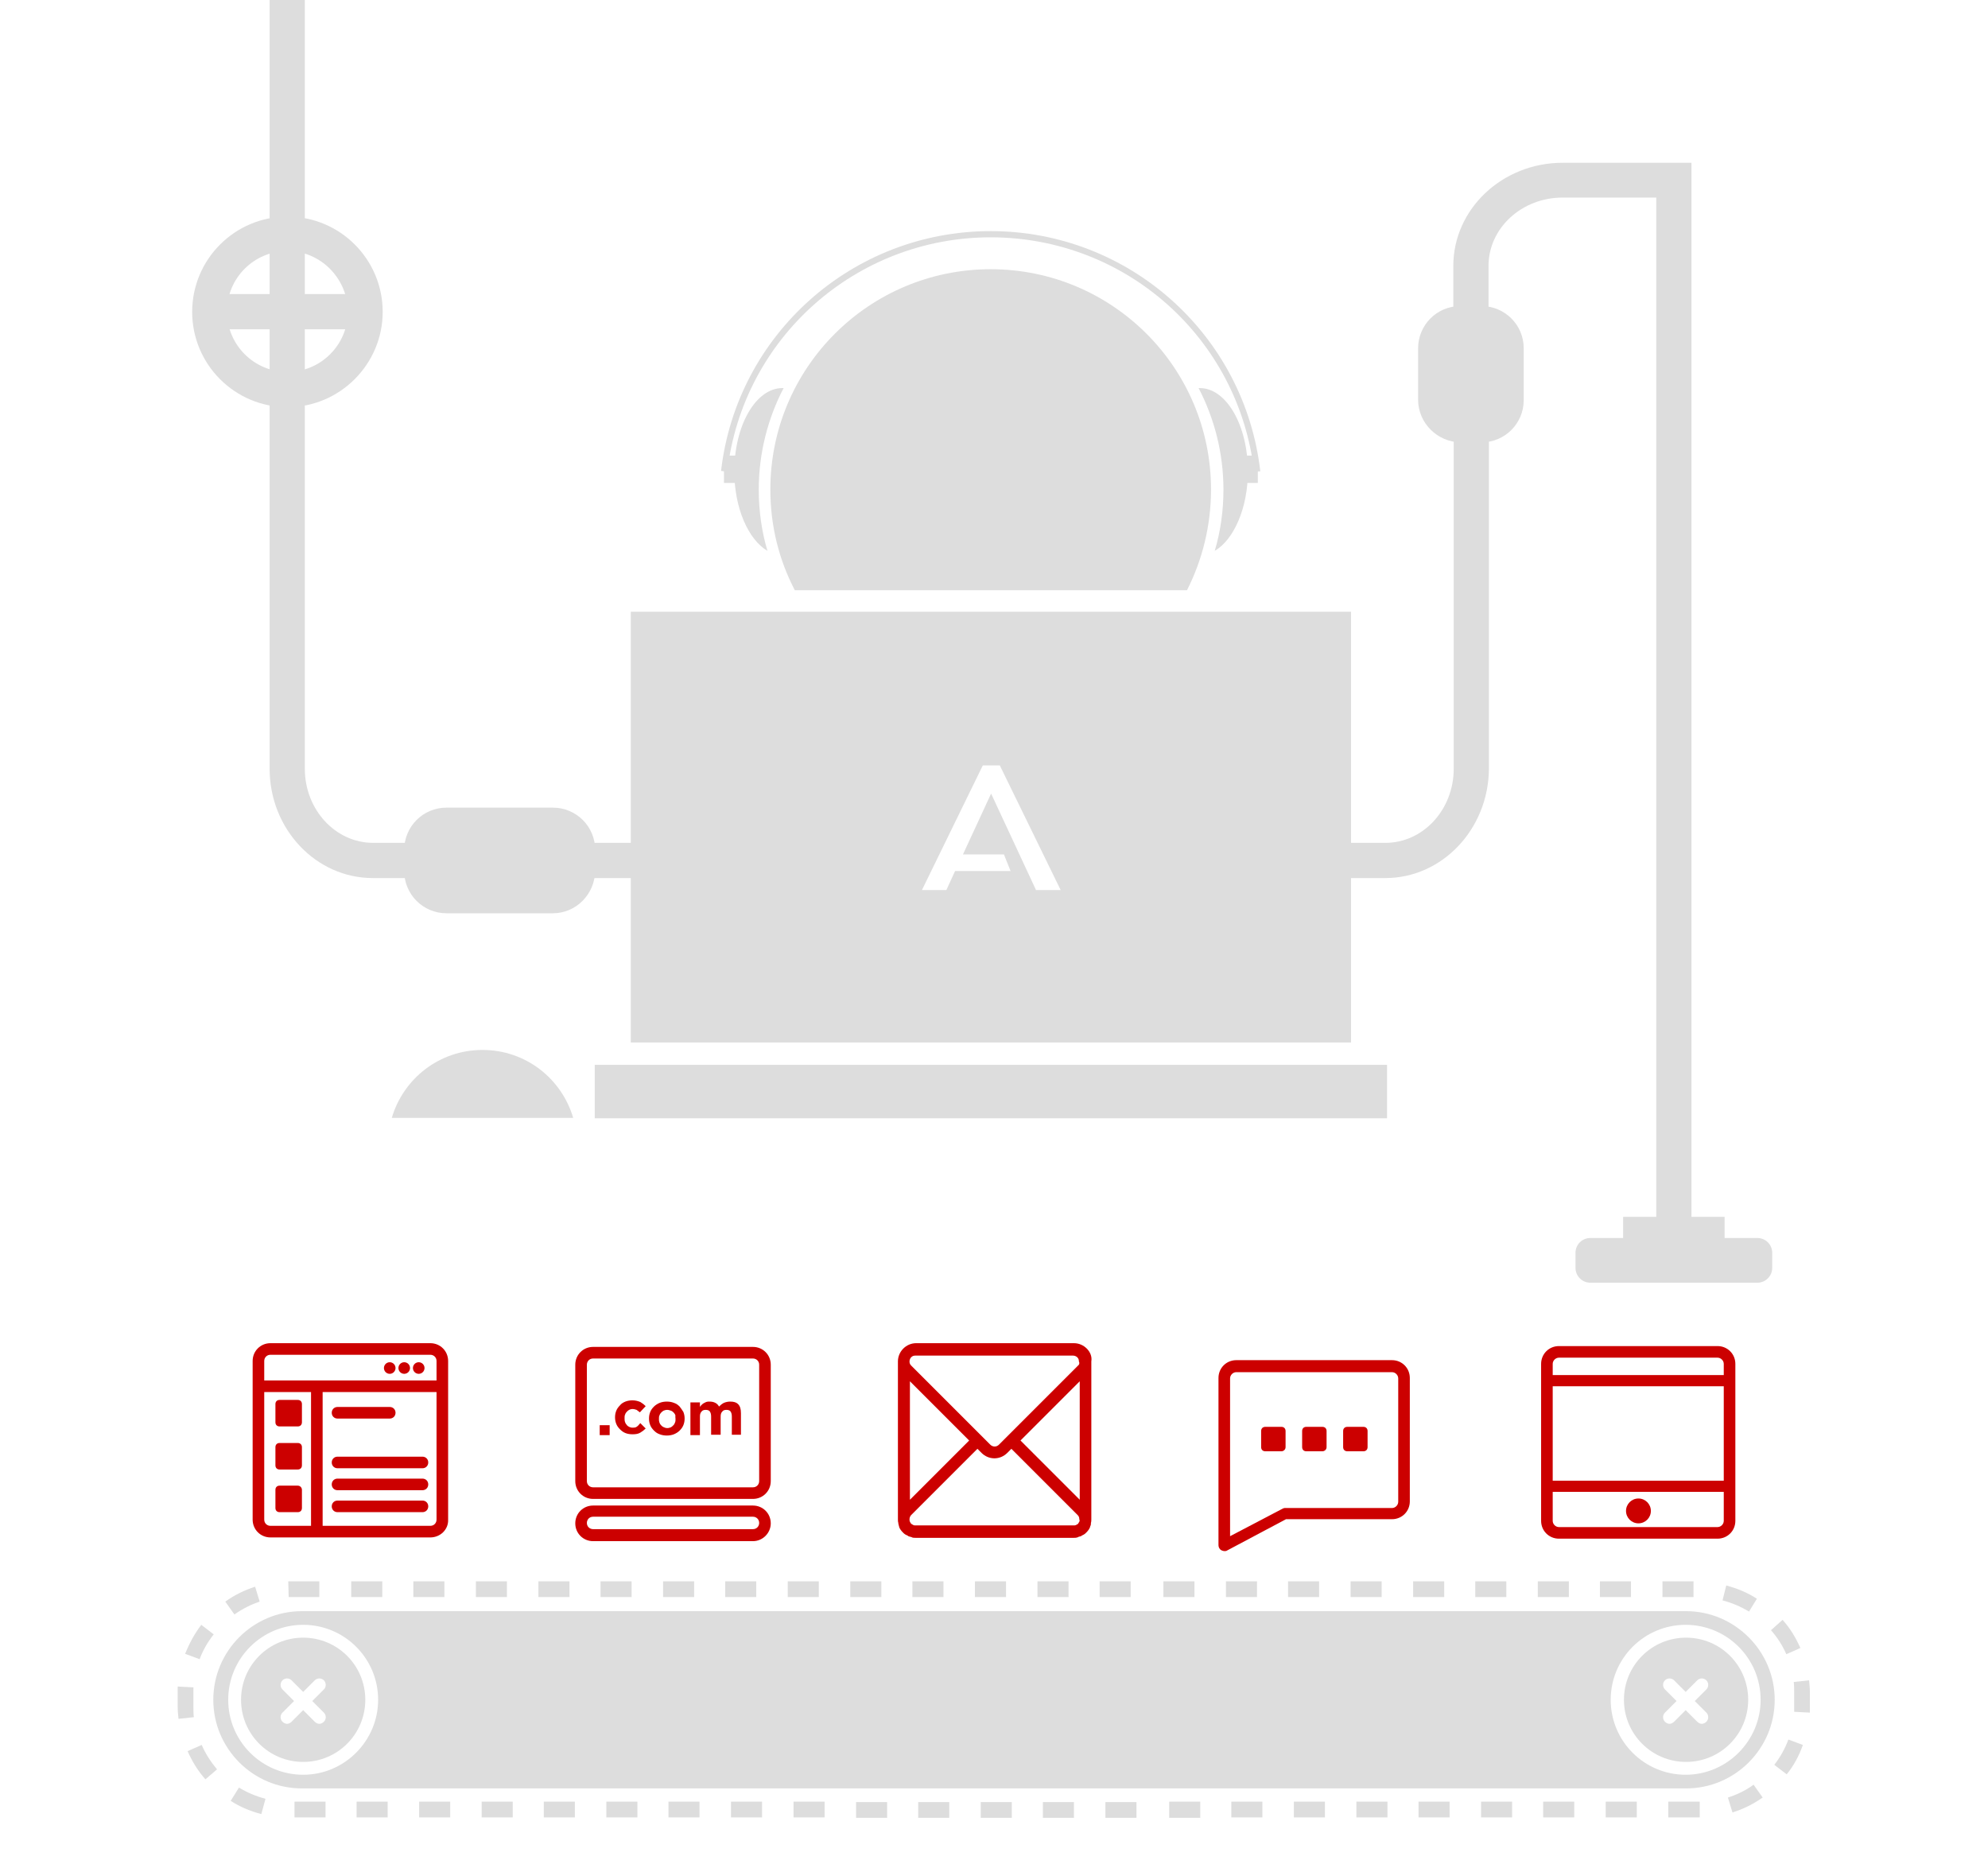 <?xml version="1.0" encoding="utf-8"?>
<!-- Generator: Adobe Illustrator 18.0.0, SVG Export Plug-In . SVG Version: 6.00 Build 0)  -->
<!DOCTYPE svg PUBLIC "-//W3C//DTD SVG 1.1//EN" "http://www.w3.org/Graphics/SVG/1.1/DTD/svg11.dtd">
<svg version="1.1" xmlns="http://www.w3.org/2000/svg" xmlns:xlink="http://www.w3.org/1999/xlink" x="0px" y="0px"
	 viewBox="0 0 480 450" enable-background="new 0 0 480 450" xml:space="preserve">
<g id="Layer_1">
</g>
<g id="Meet_US" display="none">
</g>
<g id="Home">
	<g>
		<rect x="143.6" y="257.1" fill="#DDDDDD" width="191.3" height="12.9"/>
		<path fill="#DDDDDD" d="M152.3,147.7v104h173.9v-104H152.3z M250.1,214.8l-10.8-23.2l-6.8,14.7h9.9l1.6,4h-13.4l-2.1,4.6h-5.9
			l14.7-30.1h4.1l14.7,30.1H250.1z"/>
		<g>
			<path fill="#DDDDDD" d="M116.5,253.5c-10.4,0-19.1,6.9-21.9,16.4h43.8C135.6,260.4,126.9,253.5,116.5,253.5z"/>
		</g>
		<g>
			<path fill="#DDDDDD" d="M301.3,113.8c0-11.1-5.2-20.1-11.6-20.1c-0.1,0-0.2,0-0.3,0c3.8,7.3,6,15.7,6,24.5
				c0,5.1-0.7,10.1-2.1,14.8C297.9,130.3,301.3,122.7,301.3,113.8z"/>
			<rect x="298.8" y="110" fill="#DDDDDD" width="4.9" height="6.6"/>
			<path fill="#DDDDDD" d="M177.3,113.8c0-11.1,5.2-20.1,11.6-20.1c0.1,0,0.2,0,0.3,0c-3.8,7.3-6,15.7-6,24.5
				c0,5.1,0.7,10.1,2.1,14.8C180.7,130.3,177.3,122.7,177.3,113.8z"/>
			<rect x="174.8" y="110" fill="#DDDDDD" width="4.9" height="6.6"/>
			<g>
				<path fill="#DDDDDD" d="M292.4,118.2c0-29.4-23.8-53.2-53.2-53.2c-29.4,0-53.2,23.8-53.2,53.2c0,8.8,2.1,17,5.9,24.3h94.7
					C290.3,135.2,292.4,126.9,292.4,118.2z"/>
			</g>
			<g>
				<path fill="#DDDDDD" d="M302.8,113.9c-3.7-32.3-31-56.6-63.6-56.6c-32.5,0-59.9,24.3-63.6,56.6l-1.5-0.2
					c3.8-33,31.8-57.9,65.1-57.9c33.3,0,61.3,24.9,65.1,58L302.8,113.9z"/>
			</g>
		</g>
		<path fill="#DDDDDD" d="M182.4,212H90c-13.7,0-24.9-11.8-24.9-26.4V0h8.5v185.6c0,9.9,7.4,17.9,16.5,17.9h92.4V212z"/>
		<path fill="#DDDDDD" d="M334.5,212h-35.9v-8.5h35.9c9.1,0,16.5-8,16.5-17.9V93.9h8.5v91.7C359.4,200.2,348.2,212,334.5,212z"/>
		<path fill="#DDDDDD" d="M408.4,298.9h-8.5V47.7h-22.6c-9.9,0-17.9,7.4-17.9,16.5V100h-8.5V64.2c0-13.7,11.8-24.9,26.4-24.9h31.1
			V298.9z"/>
		<path fill="#DDDDDD" d="M133.5,220.5h-25.7c-5.6,0-10.2-4.5-10.2-10.2v-5.1c0-5.6,4.5-10.2,10.2-10.2h25.7
			c5.6,0,10.2,4.5,10.2,10.2v5.1C143.6,215.9,139.1,220.5,133.5,220.5z"/>
		<g>
			<path fill="#DDDDDD" d="M69.4,98.3c-12.7,0-23-10.3-23-23c0-12.7,10.3-23,23-23c12.7,0,23,10.3,23,23
				C92.4,87.9,82.1,98.3,69.4,98.3z M69.4,60.6c-8,0-14.6,6.5-14.6,14.6c0,8,6.5,14.6,14.6,14.6c8,0,14.6-6.5,14.6-14.6
				C83.9,67.2,77.4,60.6,69.4,60.6z"/>
			<rect x="49" y="71" fill="#DDDDDD" width="40.8" height="8.5"/>
		</g>
		<path fill="#DDDDDD" d="M342.4,96.5V84.1c0-5.6,4.5-10.2,10.2-10.2h5.1c5.6,0,10.2,4.5,10.2,10.2v12.5c0,5.6-4.5,10.2-10.2,10.2
			h-5.1C347,106.7,342.4,102.1,342.4,96.5z"/>
		<g>
			<rect x="391.9" y="293.8" fill="#DDDDDD" width="24.5" height="10.5"/>
			<path fill="#DDDDDD" d="M424.3,309.7H384c-2,0-3.6-1.6-3.6-3.6v-3.6c0-2,1.6-3.6,3.6-3.6h40.3c2,0,3.6,1.6,3.6,3.6v3.6
				C427.9,308.1,426.3,309.7,424.3,309.7z"/>
		</g>
		<g>
			<g>
				<g>
					<path fill="#CC0000" d="M103.9,371.2H65.3c-2.4,0-4.3-1.9-4.3-4.3v-38.3c0-2.4,1.9-4.3,4.3-4.3h38.6c2.4,0,4.3,1.9,4.3,4.3
						v38.3C108.3,369.3,106.3,371.2,103.9,371.2z M65.3,327.1c-0.9,0-1.5,0.7-1.5,1.5v38.3c0,0.9,0.7,1.5,1.5,1.5h38.6
						c0.9,0,1.5-0.7,1.5-1.5v-38.3c0-0.9-0.7-1.5-1.5-1.5H65.3z"/>
					<path fill="#CC0000" d="M71.9,338h-4.4c-0.6,0-1,0.4-1,1v4.4c0,0.6,0.4,1,1,1h4.4c0.6,0,1-0.4,1-1V339
						C72.9,338.4,72.5,338,71.9,338z"/>
					<path fill="#CC0000" d="M71.9,348.4h-4.4c-0.6,0-1,0.4-1,1v4.4c0,0.6,0.4,1,1,1h4.4c0.6,0,1-0.4,1-1v-4.4
						C72.9,348.8,72.5,348.4,71.9,348.4z"/>
					<path fill="#CC0000" d="M71.9,358.7h-4.4c-0.6,0-1,0.4-1,1v4.4c0,0.6,0.4,1,1,1h4.4c0.6,0,1-0.4,1-1v-4.4
						C72.9,359.2,72.5,358.7,71.9,358.7z"/>
					<rect x="62.4" y="333.3" fill="#CC0000" width="44.5" height="2.8"/>
					<rect x="75.1" y="334.7" fill="#CC0000" width="2.8" height="35.1"/>
					<path fill="#CC0000" d="M94.1,342.5H81.5c-0.8,0-1.4-0.6-1.4-1.4c0-0.8,0.6-1.4,1.4-1.4h12.6c0.8,0,1.4,0.6,1.4,1.4
						C95.5,341.9,94.9,342.5,94.1,342.5z"/>
					<path fill="#CC0000" d="M102,354.5H81.5c-0.8,0-1.4-0.6-1.4-1.4c0-0.8,0.6-1.4,1.4-1.4H102c0.8,0,1.4,0.6,1.4,1.4
						C103.4,353.9,102.8,354.5,102,354.5z"/>
					<path fill="#CC0000" d="M102,359.8H81.5c-0.8,0-1.4-0.6-1.4-1.4c0-0.8,0.6-1.4,1.4-1.4H102c0.8,0,1.4,0.6,1.4,1.4
						C103.4,359.2,102.8,359.8,102,359.8z"/>
					<path fill="#CC0000" d="M102,365.1H81.5c-0.8,0-1.4-0.6-1.4-1.4c0-0.8,0.6-1.4,1.4-1.4H102c0.8,0,1.4,0.6,1.4,1.4
						C103.4,364.5,102.8,365.1,102,365.1z"/>
					<circle fill="#CC0000" cx="97.6" cy="330.3" r="1.4"/>
					<circle fill="#CC0000" cx="101.1" cy="330.3" r="1.4"/>
					<circle fill="#CC0000" cx="94.1" cy="330.3" r="1.4"/>
				</g>
				<g>
					<path fill="#CC0000" d="M164.1,339.6c-0.4-0.4-0.8-0.7-1.4-0.9c-0.5-0.2-1.1-0.3-1.7-0.3c-0.6,0-1.2,0.1-1.7,0.3
						c-0.5,0.2-1,0.5-1.4,0.9c-0.4,0.4-0.7,0.8-0.9,1.3c-0.2,0.5-0.3,1-0.3,1.6v0c0,0.6,0.1,1.1,0.3,1.6c0.2,0.5,0.5,0.9,0.9,1.3
						c0.4,0.4,0.8,0.7,1.4,0.9c0.5,0.2,1.1,0.3,1.7,0.3c0.6,0,1.2-0.1,1.7-0.3c0.5-0.2,1-0.5,1.4-0.9c0.4-0.4,0.7-0.8,0.9-1.3
						c0.2-0.5,0.3-1,0.3-1.6v0c0-0.6-0.1-1.1-0.3-1.6C164.7,340.4,164.4,340,164.1,339.6z M163.1,342.6c0,0.3,0,0.6-0.1,0.8
						c-0.1,0.3-0.2,0.5-0.4,0.7c-0.2,0.2-0.4,0.4-0.6,0.5c-0.3,0.1-0.5,0.2-0.9,0.2c-0.3,0-0.6-0.1-0.8-0.2
						c-0.3-0.1-0.5-0.3-0.7-0.5c-0.2-0.2-0.3-0.4-0.4-0.7c-0.1-0.3-0.1-0.5-0.1-0.8v0c0-0.3,0-0.6,0.1-0.8c0.1-0.3,0.2-0.5,0.4-0.7
						c0.2-0.2,0.4-0.4,0.6-0.5c0.3-0.1,0.5-0.2,0.9-0.2c0.3,0,0.6,0.1,0.9,0.2c0.3,0.1,0.5,0.3,0.7,0.5c0.2,0.2,0.3,0.4,0.4,0.7
						C163,341.9,163.1,342.2,163.1,342.6L163.1,342.6z"/>
					<path fill="#CC0000" d="M176.3,338.4c-0.5,0-1,0.1-1.5,0.3c-0.4,0.2-0.8,0.5-1.2,0.9c-0.2-0.4-0.5-0.7-0.9-0.9
						c-0.4-0.2-0.8-0.3-1.4-0.3c-0.3,0-0.5,0-0.8,0.1c-0.2,0.1-0.4,0.2-0.6,0.3c-0.2,0.1-0.4,0.3-0.5,0.4c-0.2,0.2-0.3,0.3-0.4,0.5
						v-1.1h-2.3v7.9h2.3V342c0-0.5,0.1-0.9,0.4-1.2c0.2-0.3,0.6-0.4,1-0.4s0.8,0.1,1,0.4c0.2,0.3,0.3,0.7,0.3,1.2v4.4h2.3V342
						c0-0.5,0.1-0.9,0.4-1.2c0.2-0.3,0.6-0.4,1-0.4c0.4,0,0.8,0.1,1,0.4c0.2,0.3,0.3,0.7,0.3,1.2v4.4h2.2v-5.2c0-1-0.2-1.7-0.7-2.2
						C177.8,338.6,177.2,338.4,176.3,338.4z"/>
					<path fill="#CC0000" d="M153.7,344.5c-0.3,0.2-0.6,0.2-1,0.2c-0.3,0-0.6-0.1-0.8-0.2c-0.2-0.1-0.5-0.3-0.6-0.5
						c-0.2-0.2-0.3-0.4-0.4-0.7c-0.1-0.3-0.1-0.6-0.1-0.9v0c0-0.3,0-0.6,0.1-0.8c0.1-0.3,0.2-0.5,0.4-0.7c0.2-0.2,0.4-0.4,0.6-0.5
						c0.2-0.1,0.5-0.2,0.8-0.2c0.4,0,0.7,0.1,1,0.2c0.3,0.2,0.5,0.4,0.8,0.6l1.4-1.5c-0.4-0.4-0.8-0.7-1.3-1
						c-0.5-0.2-1.1-0.4-1.9-0.4c-0.6,0-1.2,0.1-1.7,0.3c-0.5,0.2-1,0.5-1.3,0.9c-0.4,0.4-0.7,0.8-0.9,1.3c-0.2,0.5-0.3,1-0.3,1.6v0
						c0,0.6,0.1,1.1,0.3,1.6c0.2,0.5,0.5,0.9,0.9,1.3c0.4,0.4,0.8,0.7,1.3,0.9c0.5,0.2,1.1,0.3,1.7,0.3c0.8,0,1.4-0.1,1.9-0.4
						c0.5-0.3,0.9-0.6,1.3-1l-1.3-1.3C154.2,344.1,154,344.3,153.7,344.5z"/>
					<rect x="144.8" y="344.1" fill="#CC0000" width="2.4" height="2.4"/>
					<path fill="#CC0000" d="M181.8,361.9h-38.6c-2.4,0-4.3-1.9-4.3-4.3v-28.1c0-2.4,1.9-4.3,4.3-4.3h38.6c2.4,0,4.3,1.9,4.3,4.3
						v28.1C186.1,360,184.2,361.9,181.8,361.9z M143.2,328c-0.9,0-1.5,0.7-1.5,1.5v28.1c0,0.9,0.7,1.5,1.5,1.5h38.6
						c0.9,0,1.5-0.7,1.5-1.5v-28.1c0-0.9-0.7-1.5-1.5-1.5H143.2z"/>
					<path fill="#CC0000" d="M181.8,372.1h-38.6c-2.4,0-4.3-1.9-4.3-4.3c0-2.4,1.9-4.3,4.3-4.3h38.6c2.4,0,4.3,1.9,4.3,4.3
						C186.1,370.1,184.2,372.1,181.8,372.1z M143.2,366.2c-0.9,0-1.5,0.7-1.5,1.5c0,0.9,0.7,1.5,1.5,1.5h38.6c0.9,0,1.5-0.7,1.5-1.5
						c0-0.9-0.7-1.5-1.5-1.5H143.2z"/>
				</g>
				<g id="Mail_x5F_1_5_">
					<g>
						<path fill="#CC0000" d="M262.4,325.6c-0.8-0.8-1.9-1.3-3.1-1.3h-38.1c-1.2,0-2.3,0.5-3.1,1.3c-0.8,0.8-1.3,1.9-1.3,3.1v38.1
							c0,0.3,0,0.6,0.1,0.9c0,0.1,0,0.1,0,0.2c0.1,0.2,0.1,0.5,0.2,0.7c0,0,0,0,0,0.1c0.2,0.5,0.5,0.9,0.9,1.3
							c0.2,0.2,0.4,0.4,0.6,0.5c0,0,0,0,0,0c0.2,0.1,0.4,0.2,0.6,0.3c0,0,0.1,0,0.1,0.1c0.2,0.1,0.4,0.1,0.7,0.2
							c0.1,0,0.1,0,0.2,0.1c0.3,0.1,0.6,0.1,0.9,0.1h38.1c0.3,0,0.6,0,0.9-0.1c0.1,0,0.1,0,0.2-0.1c0.2-0.1,0.4-0.1,0.7-0.2
							c0,0,0.1,0,0.1-0.1c0.2-0.1,0.4-0.2,0.6-0.3c0,0,0,0,0,0c0.2-0.1,0.4-0.3,0.6-0.5c0.4-0.4,0.7-0.8,0.9-1.3c0,0,0,0,0-0.1
							c0.1-0.2,0.2-0.4,0.2-0.7c0-0.1,0-0.1,0-0.2c0.1-0.3,0.1-0.6,0.1-0.9v-38.1C263.7,327.5,263.2,326.4,262.4,325.6z
							 M219.7,333.5l14.3,14.3l-14.3,14.3V333.5z M260.6,367.4c-0.1,0.2-0.2,0.3-0.3,0.5c-0.1,0.1-0.3,0.2-0.5,0.3s-0.4,0.1-0.6,0.1
							h-38.1c-0.2,0-0.4,0-0.6-0.1c-0.2-0.1-0.3-0.2-0.5-0.3c-0.1-0.1-0.2-0.3-0.3-0.5c-0.1-0.2-0.1-0.4-0.1-0.6
							c0-0.4,0.2-0.8,0.4-1l16-16l1,1c0.8,0.8,1.9,1.3,3.1,1.3c1.2,0,2.3-0.5,3.1-1.3l1-1l16,16c0.3,0.3,0.4,0.6,0.4,1
							C260.7,367.1,260.7,367.2,260.6,367.4z M260.7,362.1l-14.3-14.3l14.3-14.3V362.1z M260.3,329.7l-19.1,19.1
							c-0.6,0.6-1.5,0.6-2.1,0l-19.1-19.1c-0.3-0.3-0.4-0.6-0.4-1c0-0.4,0.2-0.8,0.4-1c0.3-0.3,0.6-0.4,1-0.4h38.1
							c0.4,0,0.8,0.2,1,0.4c0.3,0.3,0.4,0.6,0.4,1C260.7,329.1,260.6,329.5,260.3,329.7z"/>
					</g>
				</g>
				<g>
					<path fill="#CC0000" d="M295.6,374.5c-0.2,0-0.5-0.1-0.7-0.2c-0.4-0.2-0.7-0.7-0.7-1.2v-40.4c0-2.4,1.9-4.3,4.3-4.3h37.6
						c2.4,0,4.3,1.9,4.3,4.3v29.8c0,2.4-1.9,4.3-4.3,4.3h-25.6l-14.3,7.6C296.1,374.5,295.8,374.5,295.6,374.5z M298.5,331.3
						c-0.8,0-1.5,0.7-1.5,1.5v38.1l12.6-6.6c0.2-0.1,0.4-0.2,0.6-0.2h25.9c0.8,0,1.5-0.7,1.5-1.5v-29.8c0-0.8-0.7-1.5-1.5-1.5H298.5
						z"/>
					<g>
						<path fill="#CC0000" d="M319.3,350.4h-3.9c-0.6,0-1-0.4-1-1v-3.9c0-0.6,0.4-1,1-1h3.9c0.6,0,1,0.4,1,1v3.9
							C320.3,350,319.8,350.4,319.3,350.4z"/>
						<path fill="#CC0000" d="M329.2,350.4h-3.9c-0.6,0-1-0.4-1-1v-3.9c0-0.6,0.4-1,1-1h3.9c0.6,0,1,0.4,1,1v3.9
							C330.2,350,329.8,350.4,329.2,350.4z"/>
						<path fill="#CC0000" d="M309.4,350.4h-3.9c-0.6,0-1-0.4-1-1v-3.9c0-0.6,0.4-1,1-1h3.9c0.6,0,1,0.4,1,1v3.9
							C310.4,350,309.9,350.4,309.4,350.4z"/>
					</g>
				</g>
				<g>
					<path fill="#CC0000" d="M414.7,371.5h-38.3c-2.4,0-4.3-1.9-4.3-4.3v-37.9c0-2.4,1.9-4.3,4.3-4.3h38.3c2.4,0,4.3,1.9,4.3,4.3
						v37.9C419,369.6,417.1,371.5,414.7,371.5z M376.4,327.8c-0.8,0-1.5,0.7-1.5,1.5v37.9c0,0.8,0.7,1.5,1.5,1.5h38.3
						c0.8,0,1.5-0.7,1.5-1.5v-37.9c0-0.8-0.7-1.5-1.5-1.5H376.4z"/>
					<rect x="373.5" y="332" fill="#CC0000" width="44.1" height="2.7"/>
					<rect x="373.5" y="357.5" fill="#CC0000" width="44.1" height="2.7"/>
					<circle fill="#CC0000" cx="395.6" cy="364.8" r="3"/>
				</g>
			</g>
			<path fill="#DDDDDD" d="M410.4,438.8h-7.6v-3.8h7.6V438.8z M395.2,438.8h-7.5v-3.8h7.5V438.8z M380.1,438.8h-7.5v-3.8h7.5V438.8z
				 M365.1,438.8h-7.5v-3.8h7.5V438.8z M350,438.8h-7.5v-3.8h7.5V438.8z M335,438.8h-7.5v-3.8h7.5V438.8z M319.9,438.8h-7.5v-3.8
				h7.5V438.8z M304.8,438.8h-7.5v-3.8h7.5V438.8z M289.8,438.8h-7.5v-3.8h7.5V438.8z M199.1,438.8h-7.5v-3.8h7.5V438.8z M184,438.8
				h-7.5v-3.8h7.5V438.8z M168.9,438.8h-7.5v-3.8h7.5V438.8z M153.9,438.8h-7.5v-3.8h7.5V438.8z M138.8,438.8h-7.5v-3.8h7.5V438.8z
				 M123.8,438.8h-7.5v-3.8h7.5V438.8z M108.7,438.8h-7.5v-3.8h7.5V438.8z M93.6,438.8h-7.5v-3.8h7.5V438.8z M78.6,438.8h-7.5v-3.8
				h7.5V438.8z M63.1,438c-2.6-0.7-5.1-1.7-7.4-3.2l2-3.2c2,1.2,4.1,2.1,6.4,2.7L63.1,438z M418.3,437.6l-1.1-3.6
				c2.2-0.7,4.3-1.7,6.2-3.1l2.2,3.1C423.3,435.6,420.9,436.8,418.3,437.6z M49.6,429.6c-1.8-2-3.2-4.3-4.3-6.8l3.4-1.5
				c0.9,2.1,2.2,4.1,3.7,5.9L49.6,429.6z M431.4,428.4l-3-2.3c1.4-1.8,2.6-3.9,3.4-6.1l3.5,1.3C434.4,423.9,433.1,426.3,431.4,428.4
				z M43.1,415c-0.1-1-0.2-2-0.2-2.9v-3.4c0-0.5,0-1,0-1.5l3.8,0.2c0,0.4,0,0.8,0,1.3v3.4c0,0.8,0,1.7,0.1,2.5L43.1,415z M437,413.5
				l-3.8-0.2c0-0.4,0-0.8,0-1.2v-3.4c0-0.9,0-1.7-0.1-2.6l3.7-0.4c0.1,1,0.2,2,0.2,3v3.4C437,412.5,437,413,437,413.5z M48.2,400.6
				l-3.5-1.3c1-2.5,2.3-4.9,3.9-7l3,2.3C50.2,396.4,49,398.4,48.2,400.6z M431.3,399.4c-0.9-2.1-2.2-4.1-3.7-5.8l2.8-2.5
				c1.8,2,3.2,4.3,4.3,6.8L431.3,399.4z M56.6,389.8l-2.2-3.1c2.2-1.6,4.7-2.8,7.2-3.6l1.1,3.6C60.6,387.4,58.6,388.4,56.6,389.8z
				 M422.3,389.1c-2-1.2-4.1-2.1-6.4-2.7l0.9-3.6c2.6,0.7,5.1,1.7,7.4,3.2L422.3,389.1z M408.9,385.6h-7.5v-3.8h7.5V385.6z
				 M393.8,385.6h-7.5v-3.8h7.5V385.6z M378.8,385.6h-7.5v-3.8h7.5V385.6z M363.7,385.6h-7.5v-3.8h7.5V385.6z M348.7,385.6h-7.5
				v-3.8h7.5V385.6z M333.6,385.6h-7.5v-3.8h7.5V385.6z M318.5,385.6H311v-3.8h7.5V385.6z M303.5,385.6H296v-3.8h7.5V385.6z
				 M288.4,385.6h-7.5v-3.8h7.5V385.6z M197.7,385.6h-7.5v-3.8h7.5V385.6z M182.6,385.6h-7.5v-3.8h7.5V385.6z M167.6,385.6h-7.5
				v-3.8h7.5V385.6z M152.5,385.6H145v-3.8h7.5V385.6z M137.5,385.6h-7.5v-3.8h7.5V385.6z M122.4,385.6h-7.5v-3.8h7.5V385.6z
				 M273,385.6h-7.5v-3.8h7.5V385.6z M258,385.6h-7.5v-3.8h7.5V385.6z M242.9,385.6h-7.5v-3.8h7.5V385.6z M227.8,385.6h-7.5v-3.8
				h7.5V385.6z M212.8,385.6h-7.5v-3.8h7.5V385.6z M289.8,438.9h-7.5v-3.8h7.5V438.9z M274.4,438.9h-7.5v-3.8h7.5V438.9z
				 M259.3,438.9h-7.5v-3.8h7.5V438.9z M244.3,438.9h-7.5v-3.8h7.5V438.9z M229.2,438.9h-7.5v-3.8h7.5V438.9z M214.2,438.9h-7.5
				v-3.8h7.5V438.9z M107.3,385.6h-7.5v-3.8h7.5V385.6z M92.3,385.6h-7.5v-3.8h7.5V385.6z M77.2,385.6h-7.5l-0.1-3.8h7.5V385.6z"/>
			<g>
				<path fill="#DDDDDD" d="M73.2,395.4c-8.3,0-15,6.7-15,15c0,8.3,6.7,15,15,15c8.3,0,15-6.7,15-15
					C88.2,402.1,81.5,395.4,73.2,395.4z M78.2,413.5c0.6,0.6,0.6,1.6,0,2.2c-0.3,0.3-0.7,0.5-1.1,0.5c-0.4,0-0.8-0.2-1.1-0.5
					l-2.8-2.8l-2.8,2.8c-0.3,0.3-0.7,0.5-1.1,0.5s-0.8-0.2-1.1-0.5c-0.6-0.6-0.6-1.6,0-2.2l2.8-2.8l-2.8-2.8c-0.6-0.6-0.6-1.6,0-2.2
					c0.6-0.6,1.6-0.6,2.2,0l2.8,2.8l2.8-2.8c0.6-0.6,1.6-0.6,2.2,0c0.6,0.6,0.6,1.6,0,2.2l-2.8,2.8L78.2,413.5z"/>
				<path fill="#DDDDDD" d="M407.1,395.4c-8.3,0-15,6.7-15,15c0,8.3,6.7,15,15,15c8.3,0,15-6.7,15-15
					C422.1,402.1,415.4,395.4,407.1,395.4z M412,413.5c0.6,0.6,0.6,1.6,0,2.2c-0.3,0.3-0.7,0.5-1.1,0.5c-0.4,0-0.8-0.2-1.1-0.5
					l-2.8-2.8l-2.8,2.8c-0.3,0.3-0.7,0.5-1.1,0.5c-0.4,0-0.8-0.2-1.1-0.5c-0.6-0.6-0.6-1.6,0-2.2l2.8-2.8l-2.8-2.8
					c-0.6-0.6-0.6-1.6,0-2.2c0.6-0.6,1.6-0.6,2.2,0l2.8,2.8l2.8-2.8c0.6-0.6,1.6-0.6,2.2,0c0.6,0.6,0.6,1.6,0,2.2l-2.8,2.8
					L412,413.5z"/>
				<path fill="#DDDDDD" d="M407.1,389H289.5h-10.3h-78.6H192H72.9c-11.8,0-21.4,9.6-21.4,21.4c0,11.8,9.6,21.4,21.4,21.4H192h8.7
					h78.6h10.3h117.5c11.8,0,21.4-9.6,21.4-21.4C428.5,398.6,418.8,389,407.1,389z M73.2,428.5c-10,0-18.1-8.1-18.1-18.1
					c0-10,8.1-18.1,18.1-18.1c10,0,18.1,8.1,18.1,18.1C91.3,420.3,83.2,428.5,73.2,428.5z M407,428.5c-10,0-18.1-8.1-18.1-18.1
					c0-10,8.1-18.1,18.1-18.1c10,0,18.1,8.1,18.1,18.1C425.1,420.3,417,428.5,407,428.5z"/>
			</g>
		</g>
	</g>
</g>
</svg>
